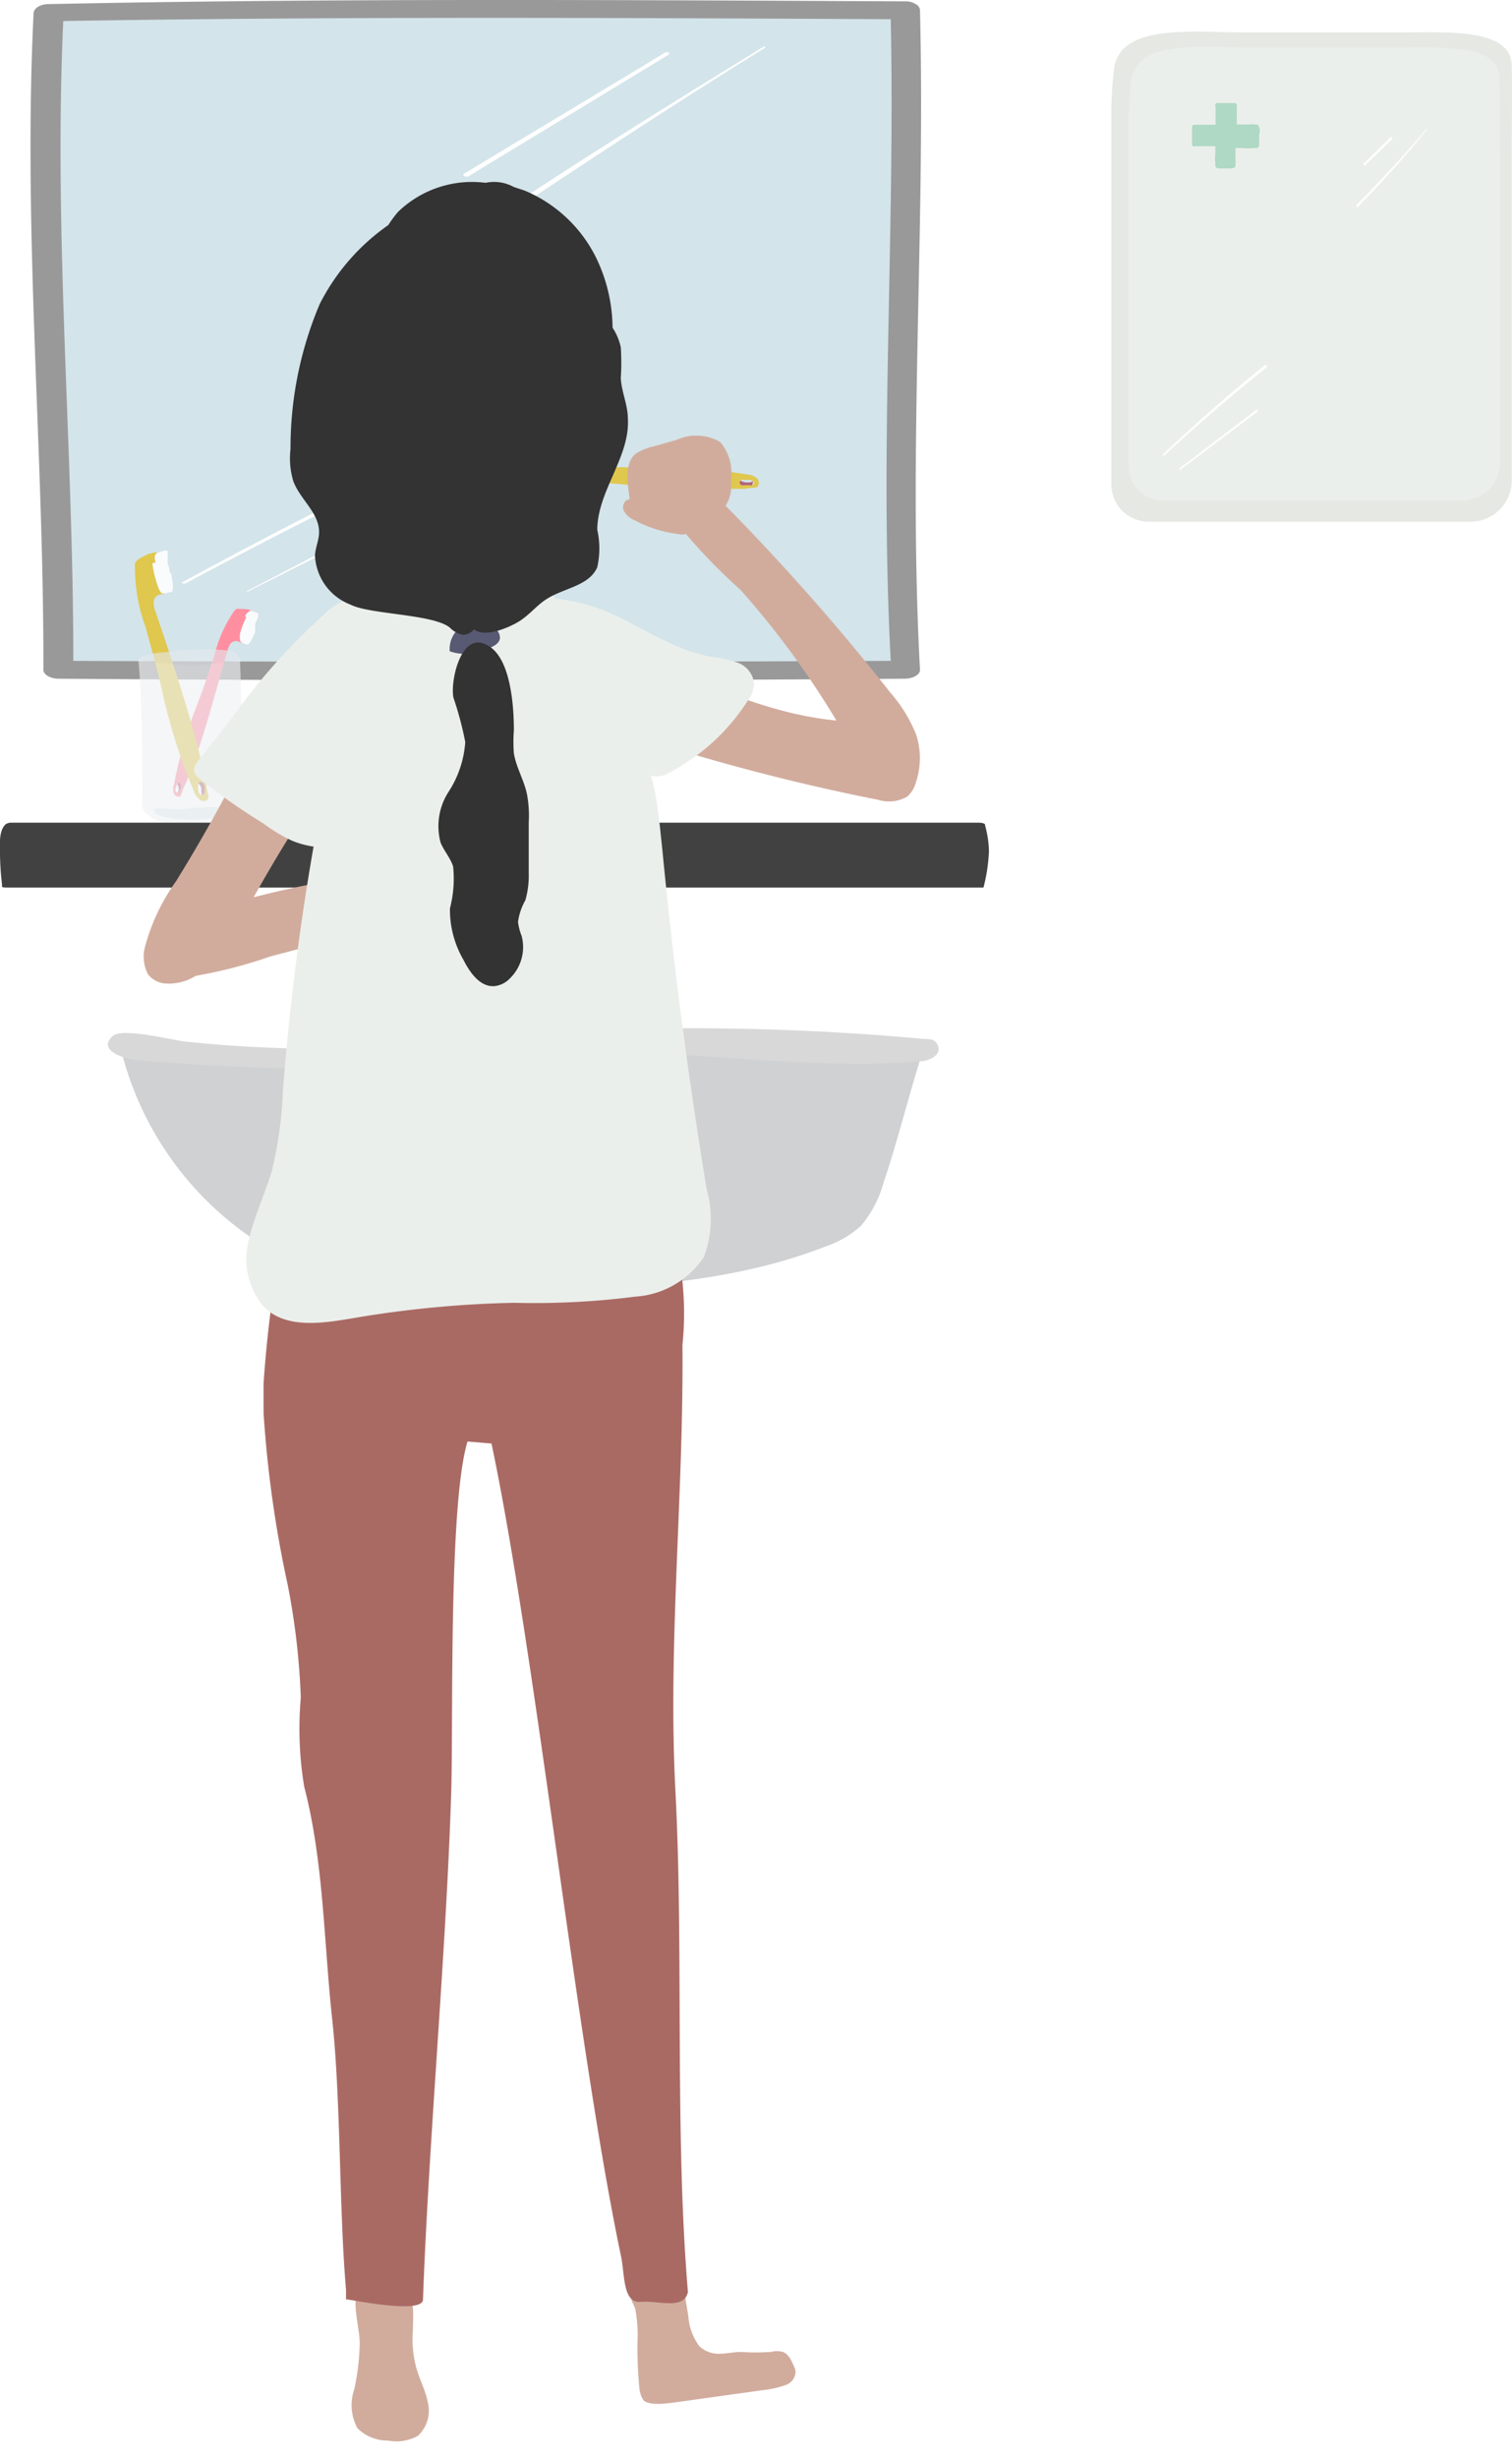 <svg xmlns="http://www.w3.org/2000/svg" xmlns:xlink="http://www.w3.org/1999/xlink" viewBox="0 0 66.2 107.57"><defs><style>.cls-1{mask:url(#mask);filter:url(#luminosity-noclip-2);}.cls-2,.cls-5{mix-blend-mode:multiply;}.cls-2{fill:url(#linear-gradient);}.cls-3{isolation:isolate;}.cls-4{mask:url(#mask-2);}.cls-5{opacity:0.2;fill:url(#linear-gradient-2);}.cls-6{fill:#d3e4ea;}.cls-7{fill:#999;}.cls-8{fill:#fff;}.cls-9{fill:#b1657d;}.cls-10{fill:#ff8fa0;}.cls-11{fill:#f9fbfc;}.cls-12{fill:#e0c74e;}.cls-13{opacity:0.62;}.cls-14{fill:#e5e8ed;}.cls-15{fill:#eef1f3;}.cls-16{fill:#afc3d0;opacity:0.26;}.cls-17{fill:#414141;}.cls-18{fill:#d0d1d3;}.cls-19{fill:#d8d8d8;}.cls-20{fill:#d1ac9d;}.cls-21{fill:#ebefeb;}.cls-22{fill:#aa6a64;}.cls-23{fill:#585973;}.cls-24{fill:#333;}.cls-25{fill:#e5e8e3;}.cls-26{fill:#afd9c4;}.cls-27{filter:url(#luminosity-noclip);}</style><filter id="luminosity-noclip" x="5.65" y="-8188.23" width="31.76" height="32766" filterUnits="userSpaceOnUse" color-interpolation-filters="sRGB"><feFlood flood-color="#fff" result="bg"/><feBlend in="SourceGraphic" in2="bg"/></filter><mask id="mask" x="5.65" y="-8188.23" width="31.76" height="32766" maskUnits="userSpaceOnUse"><g class="cls-27"/></mask><linearGradient id="linear-gradient" x1="-2.2" y1="2341.89" x2="29.59" y2="2341.89" gradientTransform="matrix(-1, 0.03, -0.03, -1, 109.45, 2445.81)" gradientUnits="userSpaceOnUse"><stop offset="0" stop-color="#fff"/><stop offset="1"/></linearGradient><filter id="luminosity-noclip-2" x="5.65" y="103.38" width="31.76" height="4.18" filterUnits="userSpaceOnUse" color-interpolation-filters="sRGB"><feFlood flood-color="#fff" result="bg"/><feBlend in="SourceGraphic" in2="bg"/></filter><mask id="mask-2" x="5.65" y="103.38" width="31.76" height="4.18" maskUnits="userSpaceOnUse"><g class="cls-1"><path class="cls-2" d="M5.91,107.29A1.35,1.35,0,0,1,6,105.6a2.14,2.14,0,0,1,1.44-.51c8.58-.7,17.16-1.32,25.75-1.7.85,0,5.37.13,3.93,2.57-.74,1.26-3.58.85-4.63.86l-16.9.3-4.84.09C9.84,107.22,6.61,108,5.91,107.29Z"/></g></mask><linearGradient id="linear-gradient-2" x1="-2.2" y1="2341.89" x2="29.59" y2="2341.89" gradientTransform="matrix(-1, 0.03, -0.03, -1, 109.45, 2445.81)" gradientUnits="userSpaceOnUse"><stop offset="0"/><stop offset="1"/></linearGradient></defs><title>new_parent_support</title><g class="cls-3"><g id="Layer_2" data-name="Layer 2"><g id="Object"><g class="cls-4"><path class="cls-5" d="M5.91,107.29A1.35,1.35,0,0,1,6,105.6a2.14,2.14,0,0,1,1.44-.51c8.58-.7,17.16-1.32,25.75-1.7.85,0,5.37.13,3.93,2.57-.74,1.26-3.58.85-4.63.86l-16.9.3-4.84.09C9.84,107.22,6.61,108,5.91,107.29Z"/></g><path class="cls-6" d="M39.62.45C27.33.39,13.77.32,2.13.58c-.51,9.71.46,19.42.43,28.73q18.52.14,37.06,0C39.07,19.62,39.89,10.15,39.62.45Z"/><path class="cls-7" d="M40.28.45a.32.32,0,0,0-.17-.26.82.82,0,0,0-.49-.13C27.13,0,14.62-.08,2.13.18c-.37,0-.65.18-.66.4-.47,9.58.45,19.15.43,28.73,0,.21.3.39.66.39q18.52.14,37.06,0c.35,0,.67-.18.66-.39C39.76,19.69,40.52,10.07,40.28.45ZM3.21,28.92c0-9.32-.87-18.64-.44-28C14.83.72,26.91.78,39,.84c.2,9.36-.5,18.72,0,28.08Q21.08,29,3.21,28.92Z"/><path class="cls-8" d="M19.38,19.63Q13.55,22.45,8,25.47c-.08,0,0,.1.12.06q5.6-3,11.47-5.8C19.69,19.67,19.51,19.56,19.38,19.63Z"/><path class="cls-8" d="M15.57,23.39l-4.75,2.47c-.05,0,0,.07.08,0l4.81-2.42C15.81,23.43,15.67,23.34,15.57,23.39Z"/><path class="cls-8" d="M29.12,2.3c-2.92,1.77-5.87,3.53-8.8,5.3-.12.07.07.18.2.11l8.76-5.32C29.38,2.33,29.22,2.24,29.12,2.3Z"/><path class="cls-8" d="M33.42,2.05c-4.07,2.5-8.11,5-12,7.61-.13.08.08.2.2.12,3.9-2.59,7.8-5.17,11.86-7.68C33.55,2.07,33.47,2,33.42,2.05Z"/><path class="cls-9" d="M7.82,34.45a.57.57,0,0,1,0,.14s0,.08-.09.09h0s0,0,0,0,.14.06.17,0A1,1,0,0,0,8,34.4a.21.21,0,0,0,0-.11.16.16,0,0,0-.11-.07s-.12,0-.12,0l0,0,0,0s0,.07,0,.1S7.83,34.44,7.82,34.45Z"/><path class="cls-10" d="M8,34.57l.18-.4.3-.78c.58-1.62,1-3.27,1.48-4.92.05-.18.13-.38.31-.41s.25.08.38.07c.31,0,.4-.56.46-.78s.2-.5,0-.6a1.31,1.31,0,0,0-.59-.1.33.33,0,0,0-.17,0,.43.43,0,0,0-.1.09,6,6,0,0,0-.86,1.93c-.25.75-.49,1.49-.78,2.22a20,20,0,0,0-1,3.47.6.6,0,0,0,0,.35.23.23,0,0,0,.28.15C7.88,34.88,8,34.63,8,34.57Zm-.21.13c-.11,0-.12-.1-.11-.18a.67.67,0,0,1,.07-.18l0-.07c.07-.06.16,0,.16.09a.15.15,0,0,1,0,.11.58.58,0,0,1-.06.15A.14.14,0,0,1,7.77,34.7Z"/><path class="cls-11" d="M10.79,27a3.7,3.7,0,0,0-.28.72.92.92,0,0,0,0,.28c0,.12.19.17.29.2s.23-.2.28-.33.08-.14.09-.22,0-.07,0-.11,0,0,0-.08a1.22,1.22,0,0,0,0-.17.75.75,0,0,0,.06-.13.91.91,0,0,0,.07-.14.64.64,0,0,1,0-.07s0-.06,0-.09-.23-.12-.29-.14-.23.12-.29.25Z"/><path class="cls-9" d="M8.81,34.46a1.16,1.16,0,0,1,0,.18.14.14,0,0,1,0,.14s0,0,0,0h0c.07,0,.19,0,.19-.11a1,1,0,0,0-.07-.43.19.19,0,0,0-.08-.11.15.15,0,0,0-.16,0s-.14.07-.11.1,0,0,0,0h.06s.07.06.09.1Z"/><path class="cls-12" d="M9.05,34.47c0-.18-.06-.36-.1-.54-.07-.34-.15-.68-.23-1-.53-2.09-1.22-4.12-1.91-6.16-.08-.22-.13-.49,0-.64s.31-.1.44-.19c.31-.24,0-.87-.07-1.14s-.14-.67-.43-.62a1.77,1.77,0,0,0-.69.3.49.49,0,0,0-.15.17.86.86,0,0,0,0,.17,7.52,7.52,0,0,0,.46,2.61c.26.95.53,1.89.74,2.86A25.29,25.29,0,0,0,8.48,34.6a.77.77,0,0,0,.24.37.27.27,0,0,0,.39,0C9.16,34.87,9.06,34.56,9.05,34.47Zm-.13.28c-.1.11-.19,0-.24-.11a.87.87,0,0,1,0-.22.24.24,0,0,1,0-.12c0-.11.17-.1.24,0a.5.5,0,0,1,.05.13c0,.05,0,.13,0,.2A.23.23,0,0,1,8.92,34.75Z"/><path class="cls-11" d="M6.67,24.64a4.51,4.51,0,0,0,.22.95,1.09,1.09,0,0,0,.15.33c.1.11.31,0,.44,0s.1-.37.06-.54,0-.2-.06-.29A.67.67,0,0,1,7.42,25a.5.5,0,0,1,0-.12,1.31,1.31,0,0,0-.08-.21c0-.05,0-.11,0-.17a.75.75,0,0,0,0-.2l0-.08a.35.35,0,0,0,0-.11c-.07-.07-.33.05-.4.07-.23.06-.16.28-.13.45Z"/><g class="cls-13"><path class="cls-14" d="M10,28.47c.17,0,.37.07.44.22a.13.13,0,0,1,0,.13c0,.1-.13.13-.23.15a8.23,8.23,0,0,1-1.65.13H6.5c-.23,0-.59-.17-.3-.37a3.82,3.82,0,0,1,1.13-.19A10,10,0,0,1,10,28.47Z"/><path class="cls-15" d="M10.5,28.76q.15,3.31,0,6.63a.58.58,0,0,1-.07.32.6.6,0,0,1-.3.19,5.3,5.3,0,0,1-2.37.24,2.62,2.62,0,0,1-1.25-.45.74.74,0,0,1-.28-.33,1.1,1.1,0,0,1,0-.4c0-2,0-4.07-.17-6.1a11.46,11.46,0,0,0,4.25.07A.28.28,0,0,0,10.5,28.76Z"/><path class="cls-16" d="M8,35.41a13,13,0,0,1,2.07-.08.2.2,0,0,1,.15,0,.16.16,0,0,1,0,.22.36.36,0,0,1-.22.11,6,6,0,0,1-2.56.13c-.08,0-.85-.14-.66-.4,0,0,.44,0,.52,0A4.25,4.25,0,0,0,8,35.41Z"/></g><path class="cls-17" d="M.26,36.06A.48.48,0,0,1,.5,36c.39,0,1.87,0,2.3,0H41.62c.48,0,.93,0,1.2,0s.33.07.31.12a4.64,4.64,0,0,1,.17,1.12,7.63,7.63,0,0,1-.24,1.6l-.4,0-2.51,0H2.79c-.44,0-1.93,0-2.32,0s-.4,0-.38-.12A12.48,12.48,0,0,1,0,37.38C0,37-.07,36.34.26,36.06Z"/><path class="cls-17" d="M21.71,60.94a1.61,1.61,0,0,0,.11.66,1.47,1.47,0,0,0,.7.6c.42.21,1,.38,1.31,0a1.22,1.22,0,0,0,.27-.86c.07-2,.15-4,.22-6a1.93,1.93,0,0,0-.47-1.65A1.88,1.88,0,0,0,22,53.64c-.54.35-.44,1-.43,1.56C21.61,57.11,21.66,59,21.71,60.94Z"/><path class="cls-18" d="M5.34,46.1a14.07,14.07,0,0,0,9.82,10,27.67,27.67,0,0,0,8.67.44c4.18-.23,8.44-.47,12.33-2a4.4,4.4,0,0,0,1.54-.9,5,5,0,0,0,1-1.94c.58-1.66,1.23-4.33,1.81-6Z"/><path class="cls-19" d="M6,46.39a97.32,97.32,0,0,0,13.87.23c1.93-.15,3.85-.42,5.78-.5,4.88-.21,9.77.75,14.64.32.39,0,.91-.27.79-.64s-.4-.32-.67-.34a112.07,112.07,0,0,0-16.79-.27c-2.79.21-5.55.61-8.34.69a56.85,56.85,0,0,1-7.15-.3c-.6-.06-2.76-.63-3.2-.24C4.21,46,5.56,46.36,6,46.39Z"/><path class="cls-20" d="M28,104.55a1.14,1.14,0,0,0,.15.45c.19.3,1.09.17,1.4.13l3.87-.54a4.23,4.23,0,0,0,1-.23.62.62,0,0,0,.41-.56.55.55,0,0,0-.07-.25c-.11-.27-.25-.55-.49-.63a1,1,0,0,0-.52,0,9.51,9.51,0,0,1-1.31,0c-.31,0-.62.08-.94.08a1.23,1.23,0,0,1-.88-.33,2.49,2.49,0,0,1-.48-1.29c-.06-.39-.13-.78-.19-1.17a.54.54,0,0,0-.07-.19.31.31,0,0,0-.11-.09,1.75,1.75,0,0,0-1.17.06,4,4,0,0,0-.88.3c-.21.24,0,.49.09.73a6.53,6.53,0,0,1,.11,1.17A17.47,17.47,0,0,0,28,104.55Z"/><path class="cls-20" d="M15.75,102.56a10.31,10.31,0,0,1-.24,2,2.12,2.12,0,0,0,.14,1.7,1.88,1.88,0,0,0,1.35.54,1.92,1.92,0,0,0,1.3-.21,1.51,1.51,0,0,0,.42-1.51c-.11-.54-.38-1-.52-1.57a4.74,4.74,0,0,1-.12-1.55c0-.66.11-1.45-.4-1.86s-1.7-.5-2,.07S15.76,101.92,15.75,102.56Z"/><path class="cls-20" d="M15.51,40.89a4.44,4.44,0,0,0,1.77-.75,1.54,1.54,0,0,0,.55-1.72.51.51,0,0,0-.26-.28.61.61,0,0,0-.27,0,42.75,42.75,0,0,0-7.75,1.56c-.85.25-2,.64-2.33,1.57a1,1,0,0,0,1.06,1.48,20.52,20.52,0,0,0,3.57-.9Z"/><path class="cls-20" d="M14.45,33.65a2.5,2.5,0,0,0,.18-.91,1.51,1.51,0,0,0-.48-1.07,1.64,1.64,0,0,0-1.34-.47c-1.39.16-1.92,1.68-2.57,2.92-.79,1.51-1.64,3-2.53,4.44a8.87,8.87,0,0,0-1.35,2.83,1.69,1.69,0,0,0,.11,1.23,1.05,1.05,0,0,0,.81.42,2.22,2.22,0,0,0,1.31-.35,7.36,7.36,0,0,0,2.28-3q1.19-2.17,2.54-4.25A9.78,9.78,0,0,0,14.45,33.65Z"/><path class="cls-21" d="M10.08,31.52a27.55,27.55,0,0,1,4-4.53,3.16,3.16,0,0,1,2.41-1,2.26,2.26,0,0,1,1.71,1.85,4.47,4.47,0,0,1-.44,2.61c-.37.82-.86,1.58-1.21,2.41-.56,1.26-.8,2.66-1.39,3.91A.48.48,0,0,1,15,37a.56.56,0,0,1-.21.06,4,4,0,0,1-2-.27,6.9,6.9,0,0,1-1.25-.75,27.59,27.59,0,0,1-2.85-2c-.46-.43,0-.71.3-1.15Z"/><path class="cls-9" d="M32.64,21.11h.18a.22.22,0,0,0,.14-.06s0,0,0,0h0c0,.07,0,.19-.07.21a1.08,1.08,0,0,1-.44,0,.17.17,0,0,1-.12,0,.18.18,0,0,1,0-.17s0-.14.07-.13a.08.08,0,0,1,0,0,.07.07,0,0,0,0,.05s.07.06.12.07Z"/><path class="cls-12" d="M33.17,21.3a.29.29,0,0,0-.05-.39.79.79,0,0,0-.42-.15,25.5,25.5,0,0,0-4.53-.31c-1,0-2,0-3-.07a7.62,7.62,0,0,0-2.65.17.33.33,0,0,0-.16.07.38.38,0,0,0-.12.18,1.57,1.57,0,0,0-.13.74c0,.29.48.24.69.27s1,.16,1.13-.19c.06-.15,0-.34.08-.48s.39-.21.61-.18c2.15.2,4.28.4,6.44.43h1l.55,0C32.79,21.34,33.11,21.36,33.17,21.3Zm-.36-.07h-.2a.3.3,0,0,1-.13,0c-.1,0-.14-.17,0-.23a.19.19,0,0,1,.1,0h.24c.1,0,.25.09.16.21A.21.21,0,0,1,32.81,21.23Z"/><path class="cls-11" d="M22.59,21.31a5.25,5.25,0,0,1,1,0,1,1,0,0,1,.36.07c.13.08.11.3.11.43s-.34.18-.52.18a1.51,1.51,0,0,1-.3,0,.5.5,0,0,0-.13,0L23,22a2.07,2.07,0,0,1-.22,0c-.06,0-.11,0-.17,0a.67.67,0,0,1-.2,0h-.08s-.09,0-.12,0,0-.32,0-.4c0-.24.24-.22.41-.23Z"/><path class="cls-20" d="M36.62,31.53c-3.34-.32-6.41-1.91-9.47-3.31A2.47,2.47,0,0,0,24.74,28a1.54,1.54,0,0,0-.46,1.7,2.9,2.9,0,0,0,1.15,1.44,10.88,10.88,0,0,0,3.5,1.44A91.83,91.83,0,0,0,38.45,35a1.59,1.59,0,0,0,1.27-.14,1.28,1.28,0,0,0,.39-.65,3.33,3.33,0,0,0,0-2.07A6.41,6.41,0,0,0,39,30.33,98.71,98.71,0,0,0,31.64,22a1.19,1.19,0,0,0-.56-.39c-.41-.08-.65.24-.91.48-.52.49-.6.59-.26,1.13a24.49,24.49,0,0,0,2.51,2.59A38.06,38.06,0,0,1,36.62,31.53Z"/><path class="cls-21" d="M26.63,26.79c1.49.65,2.86,1.65,4.46,1.94A6.07,6.07,0,0,1,32.3,29a1.1,1.1,0,0,1,.72.94,1.4,1.4,0,0,1-.28.72,9.11,9.11,0,0,1-3.41,3.14A1,1,0,0,1,28,33.62a37.31,37.31,0,0,1-2.83-2.49c-.74-.72-3.39-2.94-3-4.09C22.7,25.54,25.66,26.36,26.63,26.79Z"/><path class="cls-22" d="M29.57,78.33c-.33-6.43.37-13,.31-19.48a13.46,13.46,0,0,0-1-6.64,1.05,1.05,0,0,0-.23-.36c-.35-.32-.95-.15-1.41,0a17.15,17.15,0,0,1-13.72-1,7.62,7.62,0,0,0-1.22,3.6,54.58,54.58,0,0,0-.76,6.08h0c0,.44,0,.87,0,1.31a50.73,50.73,0,0,0,1.06,7.53,31.43,31.43,0,0,1,.57,4.92,15.41,15.41,0,0,0,.15,3.9c.85,3.26.86,6.81,1.22,10.13.39,3.57.3,8.31.61,11.88,0,.14,0,.28,0,.42.21,0,3.37.68,3.37,0,.25-6.92,1-15,1.23-22,.11-2.92-.13-12.76.72-15.54l1.05.09c1.93,9.17,3.74,26.4,5.67,35.56.17.81.07,2.07.86,2s1.89.37,2.07-.43C29.53,93.27,29.94,85.34,29.57,78.33Z"/><path class="cls-21" d="M22.92,25.08a3.08,3.08,0,0,1,1.46,1.2,19.85,19.85,0,0,1,4.25,8.14c.19.91.27,1.84.37,2.77q.72,7.45,1.94,14.85A4.76,4.76,0,0,1,30.82,55a3.9,3.9,0,0,1-3,1.74,34.86,34.86,0,0,1-5.31.27,47.56,47.56,0,0,0-7.15.69c-1.31.22-2.84.44-3.8-.5a3.22,3.22,0,0,1-.66-2.95c.22-1,.7-2,1-3a17.74,17.74,0,0,0,.49-3.57A111.6,111.6,0,0,1,14.5,33.07c.45-2.15.93-5.49,2.68-7C18.34,25.07,21.58,24.7,22.92,25.08Z"/><path class="cls-20" d="M17.13,11.12A7.59,7.59,0,0,0,15.83,16a18.86,18.86,0,0,0,.45,4A7.24,7.24,0,0,0,18,23.48a4,4,0,0,0,3.91,1.08c1.55-.53,2.28-2.12,2.78-3.56a12.9,12.9,0,0,0,1-6.42,7.38,7.38,0,0,0-3.46-4.7C20.53,8.74,18.24,9.71,17.13,11.12Z"/><path class="cls-23" d="M21.62,27.45l-1.09-.2a1.21,1.21,0,0,0-.84,1.25,2.16,2.16,0,0,0,1.7-.13c.22-.08.47-.21.5-.44A.57.57,0,0,0,21.62,27.45Z"/><path class="cls-24" d="M19.85,30.52a14.76,14.76,0,0,1,.52,1.95,4.57,4.57,0,0,1-.73,2.18,2.76,2.76,0,0,0-.35,2.22c.15.37.43.67.55,1.05a5.19,5.19,0,0,1-.14,1.83A4.37,4.37,0,0,0,20.29,42c.29.58.75,1.22,1.39,1.15a1.1,1.1,0,0,0,.64-.33,1.91,1.91,0,0,0,.52-1.86,2.61,2.61,0,0,1-.16-.61A2.59,2.59,0,0,1,23,39.4a3.9,3.9,0,0,0,.15-1.18l0-2.24a5.11,5.11,0,0,0-.08-1.24c-.13-.61-.47-1.16-.57-1.77a6.14,6.14,0,0,1,0-1c0-1-.12-3.14-1.12-3.71C20.21,27.53,19.71,29.76,19.85,30.52Z"/><path class="cls-24" d="M27.49,18.32c0-.6-.28-1.17-.31-1.78a10,10,0,0,0,0-1.34,2.5,2.5,0,0,0-.36-.86,7.15,7.15,0,0,0-.69-3,6.12,6.12,0,0,0-3.16-3l-.48-.16A1.79,1.79,0,0,0,21.26,8a4.66,4.66,0,0,0-3.83,1.27,4.83,4.83,0,0,0-.43.58,9.4,9.4,0,0,0-3,3.45,16.12,16.12,0,0,0-1.28,6.35,3.47,3.47,0,0,0,.12,1.4c.29.8,1.14,1.39,1.13,2.24,0,.33-.15.64-.18,1a2.42,2.42,0,0,0,1.56,2.17c.84.43,3.61.41,4.34,1a1.12,1.12,0,0,0,.58.32.63.63,0,0,0,.48-.24l0,0c.49.4,1.67-.12,2.1-.43s.69-.65,1.09-.9c.75-.48,1.86-.57,2.21-1.39a3.77,3.77,0,0,0,0-1.64C26.16,21.48,27.59,20,27.49,18.32Z"/><path class="cls-20" d="M27.57,21.85c-.22,0-.34.28-.27.48a.94.94,0,0,0,.47.43,5.51,5.51,0,0,0,1.93.61.55.55,0,0,0,.31,0c.19-.07.27-.28.41-.43.31-.35.89-.34,1.24-.65A1.69,1.69,0,0,0,32,21a2.08,2.08,0,0,0-.47-1.66,2.09,2.09,0,0,0-1.91-.09l-.95.27a2.85,2.85,0,0,0-.77.29C27.29,20.2,27.49,21.19,27.57,21.85Z"/><path class="cls-25" d="M66.19,2.9c0-1.67-2.78-1.48-4.71-1.48h-7.1c-1.63,0-4.28-.29-5.24.77a1.52,1.52,0,0,0-.37.89,15.93,15.93,0,0,0-.11,2V21.21a1.63,1.63,0,0,0,1.63,1.62H64.38A1.81,1.81,0,0,0,66.19,21V6.6C66.19,5.36,66.21,4.13,66.19,2.9Z"/><path class="cls-21" d="M65.66,3.44c0-1.54-2.58-1.36-4.37-1.36H54.72c-1.52,0-4-.28-4.86.71a1.41,1.41,0,0,0-.34.82,13.58,13.58,0,0,0-.1,1.8v15a1.5,1.5,0,0,0,1.5,1.5H64a1.68,1.68,0,0,0,1.68-1.67V6.87C65.66,5.73,65.67,4.58,65.66,3.44Z"/><path class="cls-26" d="M55.12,5.55a.11.11,0,0,0-.11-.1h0a1.17,1.17,0,0,0-.32,0h-.54c0-.26,0-.52,0-.78a.14.14,0,0,0,0-.06.09.09,0,0,0-.08-.1h-.77a.09.09,0,0,0-.08.14v.81l-.86,0-.06,0a.1.1,0,0,0-.11.09c0,.25,0,.51,0,.77a.1.1,0,0,0,.15.08h.87c0,.12,0,.24,0,.36a1.08,1.08,0,0,0,0,.36l0,.05v.08a.13.13,0,0,0,.12.12h.48A.44.44,0,0,0,54,7.35a.1.1,0,0,0,.09-.11h0a1.06,1.06,0,0,0,0-.31c0-.15,0-.3,0-.45v0h.38a1.14,1.14,0,0,0,.37,0s0,0,.05,0H55a.13.13,0,0,0,.13-.12c0-.16,0-.32,0-.48A.4.4,0,0,0,55.12,5.55Z"/><path class="cls-8" d="M55.36,16c-1.54,1.23-3,2.53-4.45,3.89,0,0,0,.09.05.05q2.16-2,4.48-3.85C55.5,16,55.42,15.91,55.36,16Z"/><path class="cls-8" d="M55,17.94,51.64,20.5s0,.12,0,.08l3.37-2.53C55.11,18,55.05,17.89,55,17.94Z"/><path class="cls-8" d="M60.89,6,59.68,7.19a0,0,0,1,0,.06.06c.41-.38.81-.77,1.21-1.16C61,6.05,60.93,6,60.89,6Z"/><path class="cls-8" d="M62.46,5.65c-1,1.15-2,2.25-3.08,3.33,0,0,0,.11.07.07,1.06-1.08,2.07-2.2,3-3.35C62.53,5.67,62.48,5.62,62.46,5.65Z"/></g></g></g></svg>